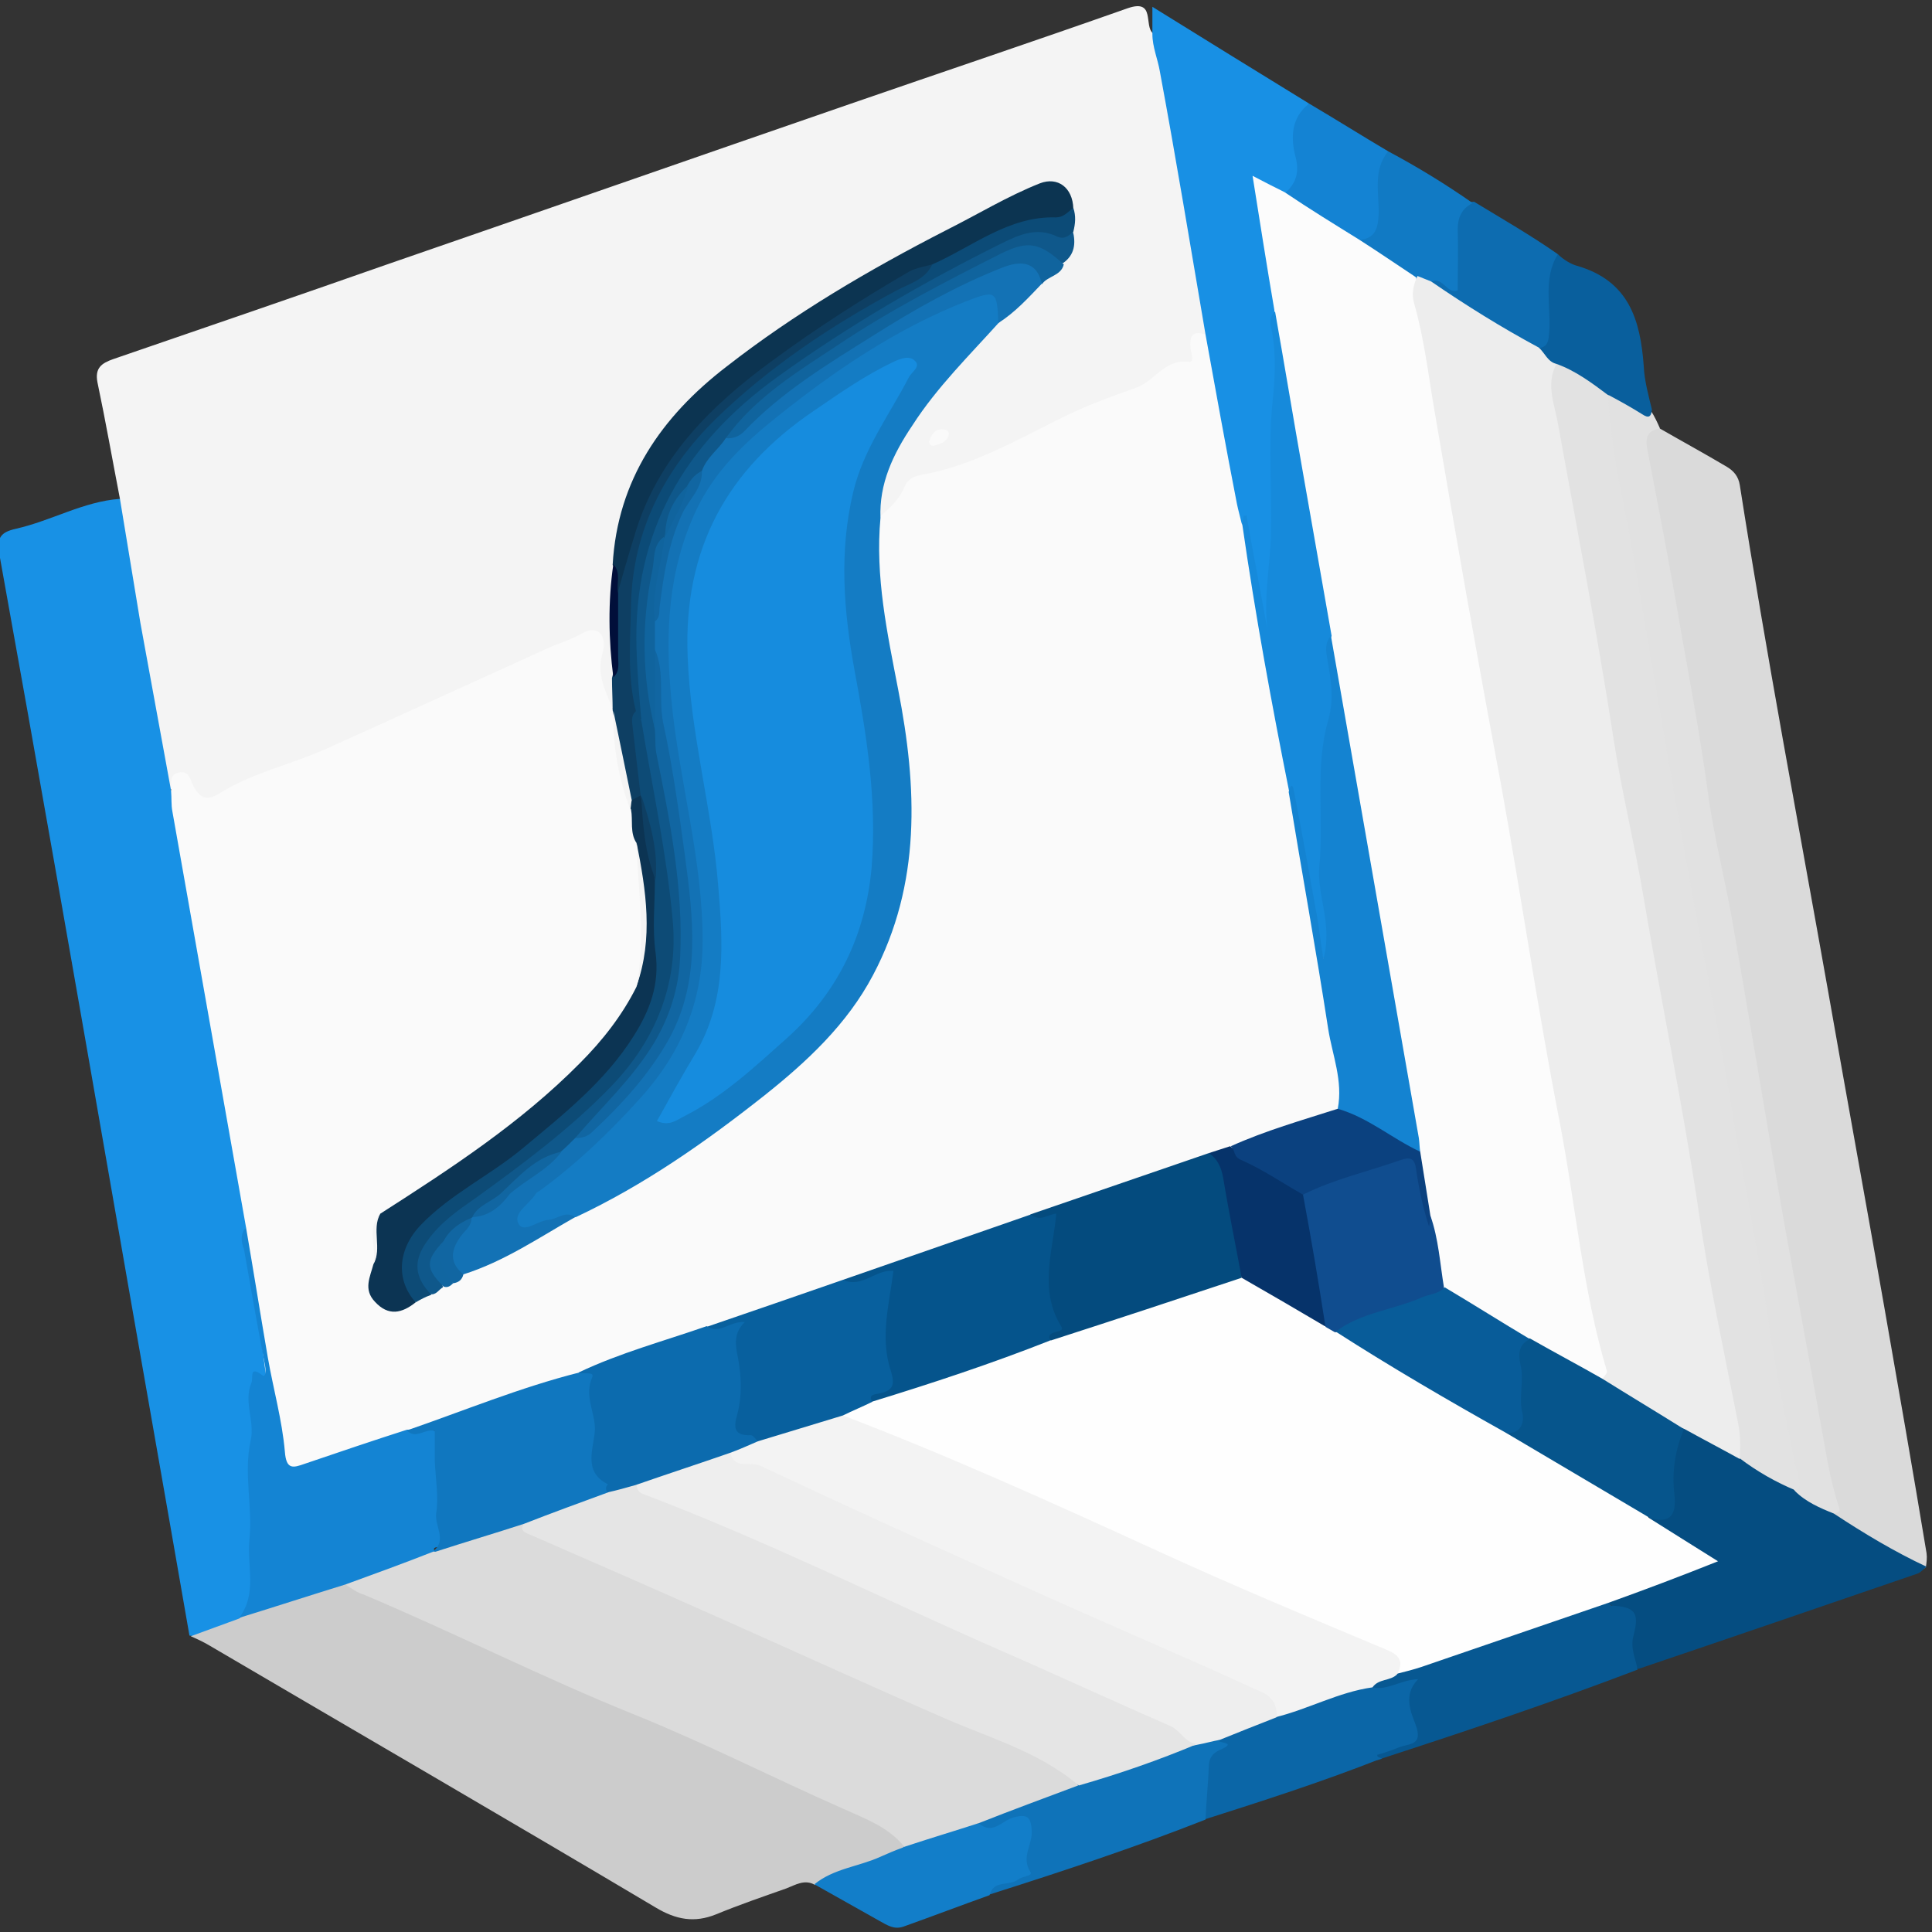 <?xml version="1.0" encoding="utf-8"?>
<!-- Generator: Adobe Illustrator 24.1.0, SVG Export Plug-In . SVG Version: 6.00 Build 0)  -->
<svg version="1.1" id="Layer_1" xmlns="http://www.w3.org/2000/svg" xmlns:xlink="http://www.w3.org/1999/xlink" x="0px" y="0px"
	 viewBox="0 0 283.5 283.5" style="enable-background:new 0 0 283.5 283.5;" xml:space="preserve">
<rect x="0" y="0" width="283.5" height="283.5" fill="#333333" stroke="none"/>
<style type="text/css">
	.st0{fill:#F4F4F4;}
	.st1{fill:#1891E5;}
	.st2{fill:#DADADA;}
	.st3{fill:#CCCCCC;}
	.st4{fill:#1890E4;}
	.st5{fill:#E1E1E1;}
	.st6{fill:#054D81;}
	.st7{fill:#075892;}
	.st8{fill:#0B66A7;}
	.st9{fill:#0F73B9;}
	.st10{fill:#127EC9;}
	.st11{fill:#095F9D;}
	.st12{fill:#0D6CB0;}
	.st13{fill:#1483D3;}
	.st14{fill:#117AC4;}
	.st15{fill:#FAFAFA;}
	.st16{fill:#147CC4;}
	.st17{fill:#1372B5;}
	.st18{fill:#0C3451;}
	.st19{fill:#0F588B;}
	.st20{fill:#0C4B77;}
	.st21{fill:#0E3F63;}
	.st22{fill:#10649E;}
	.st23{fill:#010F3A;}
	.st24{fill:#1484D3;}
	.st25{fill:#DBDBDB;}
	.st26{fill:#FCFCFC;}
	.st27{fill:#168ADB;}
	.st28{fill:#E2E2E2;}
	.st29{fill:#FEFEFE;}
	.st30{fill:#EDEDED;}
	.st31{fill:#06558C;}
	.st32{fill:#F3F3F3;}
	.st33{fill:#EEEEEE;}
	.st34{fill:#E5E5E5;}
	.st35{fill:#1483D1;}
	.st36{fill:#044B7E;}
	.st37{fill:#05548C;}
	.st38{fill:#1077BF;}
	.st39{fill:#08609E;}
	.st40{fill:#0C6BAE;}
	.st41{fill:#0C3453;}
	.st42{fill:#06336A;}
	.st43{fill:#0B417F;}
	.st44{fill:#0D4B76;}
	.st45{fill:#1166A2;}
	.st46{fill:#1166A1;}
	.st47{fill:#168CDE;}
	.st48{fill:#104D8F;}
	.st49{fill:#085C99;}
</style>
<g>
	<path class="st0" d="M17.6,73.2c-1.1-5.7-2.1-11.4-3.3-17.1c-0.4-2.1,0.6-2.8,2.3-3.4c13.4-4.6,26.8-9.2,40.2-13.9
		c22.6-7.8,45.2-15.7,67.8-23.5c13.6-4.7,27.3-9.3,40.9-14.1c4.1-1.4,2.3,2.6,3.7,3.7c1.6,2,2,4.6,2.5,7c2.1,10.9,3.8,21.8,5.8,32.7
		c0.2,1.2,0.4,2.5,0,3.7c-1.9,7.3-8.5,8.7-14.1,11c-7.2,3-14,6.8-21.3,9.5c-1.1,0.4-2.1,1-3.2,1.1c-2.8,0.4-5.2,1.5-6.6,4.2
		c-0.6,1-1.6,2-3.1,1.8c-1.2-1.4-0.8-3-0.5-4.6c0.8-3.8,2.4-7.2,4.7-10.2c3.7-5.2,7.8-10.2,12.5-14.5c2.5-1.5,4.2-3.8,6.3-5.7
		c1.2-0.9,2.5-1.7,3.3-3.1c0.9-1.3,1.2-2.8,1-4.4c0-1,0.1-2,0-2.9c-1-3.4-1.9-4.1-4.8-2.6c-17.8,8.8-35.4,17.8-50.2,31.3
		c-7.1,6.4-9.9,14.9-10.6,24.2c-1,5.2-0.8,10.4,0.1,15.6c0.1,1.5,0.2,3.1-0.6,4.5c-0.8,1-1.4,0.4-1.8-0.4c-0.9-2-1.7-4-1.4-6.3
		c0.4-3.3-0.1-3.6-3-2.4C73,99.4,62,104.5,50.9,109.5c-6.3,2.9-13,4.7-19,8c-1.4,0.8-2.8,0.5-3.6-0.9c-1.1-1.8-2.3-1.1-3.7-0.6
		c-1.2-0.8-1.2-2.2-1.4-3.4c-2-11.5-4.1-23-6.2-34.5C16.8,76.5,16.2,74.7,17.6,73.2z"/>
	<path class="st1" d="M17.6,73.2c1,6.1,2,12.1,3,18.2c1.5,8.2,3,16.4,4.5,24.6c1.1,0.9,1.3,2.2,1.5,3.4c3.5,19.5,7,39.1,10.3,58.6
		c0.1,0.6,0.1,1.1,0,1.7c-1,4.1,0.7,7.9,1.1,11.8c0.2,2.1,0.6,4.3,1.1,6.4c0.4,2,1.1,4-1.1,5.6c-0.5,0.4-0.6,1.3-0.5,1.9
		c0.6,4-0.2,8,0,12c0.3,5.2,0,10.5,0.2,15.7c0.1,2.1-1.3,3.3-2.6,4.6c-2,2.1-4.5,2.8-7.3,2.3c-3.8-21.9-7.7-43.9-11.5-65.8
		c-5.4-31-10.8-61.9-16.4-92.9c-0.4-2.4,0.2-3.2,2.4-3.7C7.6,76.4,12.2,73.6,17.6,73.2z"/>
	<path class="st2" d="M243.6,62.9c3.3,1.9,6.6,3.7,9.8,5.6c1,0.6,1.7,1.4,1.9,2.7c3.9,24.9,8.6,49.7,13,74.5
		c2.7,15.4,5.5,30.7,8.2,46.1c2.1,12,4.2,24,6.2,36.1c0.1,0.7,0,1.4-0.1,2.1c-0.5,0,0.1,0.2-0.3,0.1c-5.4-1.4-10.1-3.7-13.7-8.2
		c-4.6-21.9-7.9-44-12-66c-5.2-28.4-9.8-56.9-15.4-85.3c-0.3-1.7-0.7-3.4-0.6-5.1C240.9,63.9,241.2,62.1,243.6,62.9z"/>
	<path class="st3" d="M28,240.1c2.4-0.9,4.7-1.7,7.1-2.6c4.5-3.6,10-4.5,15.4-5.5c12.4,5.1,24.4,11.2,36.8,16.4
		c8.2,3.4,16.1,7.3,24.3,10.6c5.8,2.3,11.5,5.2,17.2,7.8c2,0.9,3.4,2.3,4.1,4.4c-0.2,1.2-1.2,1.6-2.1,1.9c-3.7,1.2-7.3,2.8-11.2,3.5
		c-1.5-0.9-2.9,0-4.2,0.5c-3.4,1.2-6.9,2.4-10.3,3.8c-3.2,1.3-5.9,0.8-8.9-1c-21.7-12.9-43.6-25.6-65.4-38.4
		C29.8,240.9,28.9,240.5,28,240.1z"/>
	<path class="st4" d="M176.9,49.1c-2.2-12.9-4.3-25.7-6.7-38.6c-0.3-1.8-1.1-3.6-1.1-5.5c0-1.1,0-2.2,0-4c7.9,4.9,15.5,9.6,23,14.2
		c-0.8,3-1.5,6-0.9,9.2c0.4,1.9-0.5,3.6-2.5,4.4c-3.6-0.4-3.5-0.4-3,3.3c0.6,4.7,2.2,9.2,2,14.1c-0.1,0.7-0.4,1.3-0.3,2
		c1.3,10-0.6,20,0,30.1c0.2,4.1-1,8.2-0.2,12.3c0.2,1-0.1,2.1-1.2,2.7c-1.7-1-1.6-2.9-1.9-4.5c-0.7-3.2-1.3-6.5-1.6-9.8
		c-0.1-0.8,0.2-1.9-1-2.4c-0.9-0.9-1-2-1.2-3.2c-1.3-6.8-2.4-13.6-3.6-20.3C176.4,51.8,176.3,50.4,176.9,49.1z"/>
	<path class="st5" d="M243.6,62.9c-1.8,0.2-2.2,1.3-1.9,2.9c1.4,7.3,2.8,14.5,4.1,21.8c1.6,9.5,3.5,19,4.8,28.6
		c0.9,6.8,2.7,13.4,3.8,20.1c2.4,13.8,4.7,27.6,7.1,41.4c1.9,10.6,3.9,21.3,5.8,31.9c0.7,3.9,1.3,7.9,2.6,11.7
		c0.2,0.6-0.4,0.7-0.8,0.8c-3,0.3-5-1-6.2-3.7c-2-11.3-4.2-22.5-6.1-33.8c-1.5-9.2-3.2-18.3-4.9-27.4c-3.8-20.8-7.5-41.5-11.2-62.3
		c-1.8-10.3-3.3-20.6-5.5-30.8c-0.4-1.8-0.5-3.6,0.1-5.4c0.7-1.5,1.8-1,2.9-0.5c1.3,0.6,2.5,1.6,4,2C242.8,61.1,243.2,62,243.6,62.9
		z"/>
	<path class="st6" d="M263.4,218.8c1.6,1.6,3.7,2.5,5.7,3.3c4.4,2.9,8.9,5.6,13.6,7.8c-0.4,0.3-0.8,0.8-1.3,1
		c-13.7,4.7-27.4,9.4-41,14c-1.3-0.8-1.8-2.3-1.6-3.4c0.7-3-0.2-5-3-6.3c0.5-1.6,2-1.8,3.3-2.2c3.4-1.2,6.9-2.5,10.7-3.9
		c-1.2-1.6-2.9-2.1-4.2-3.1c-1.3-1-3.3-1.3-3.6-3.4c2.7-1,2.9-3.1,2.8-5.6c-0.1-2.7,0.1-5.5,2.1-7.7c3.4,0,5.7,2.6,8.6,3.9
		C258,215.3,261.5,215.9,263.4,218.8z"/>
	<path class="st7" d="M236,235.2c0.2,0.1,0.3,0.4,0.5,0.4c3.4,0.2,4.1,1,3.2,4.4c-0.5,1.9,0.3,3.3,0.6,5c-12.3,4.7-24.8,8.9-37.4,13
		c-0.7,0.4-1.5,0.5-1.3-0.6c0.1-0.8,1.1-1.3,1.8-1.4c3.7-0.4,3.9-2.5,3-5.5c-0.4-1.3-0.5-2.7,0.6-3.7c-1.7,1-3.4,2.3-5.6,0.8
		c0.1-2.2,2.1-2.1,3.4-2.9c8.6-2.8,17.1-5.9,25.6-8.9C232.3,235.3,234,234,236,235.2z"/>
	<path class="st8" d="M201.4,247.6c2.2,0.5,4.1-1.1,6.7-1.2c-2.3,2.3-1,5-0.4,6.6c1.2,3.2-0.9,2.8-2.4,3.4c-1,0.4-2.1,0.8-3.2,1.1
		c0,0,0,0.3,0.1,0.3c0.2,0.1,0.4,0.2,0.6,0.2c-8.6,3.4-17.3,6.2-26.1,9c-0.3,0.2-0.9,0.1-0.8-0.2c0.7-3.7-1.1-8,2.6-10.9
		c0.1-0.1-0.1-0.6,0-1c2.2-2.4,5.7-2.3,8.3-4c3.3-1.4,6.8-2.5,10.2-3.5C198.6,247.1,200.1,246.5,201.4,247.6z"/>
	<path class="st9" d="M178.8,255.2c-0.6,0.7,3,0.3,0.4,1.5c-1,0.4-1.7,1-1.8,2.2c-0.1,2.7-0.4,5.4-0.5,8.1c-10.4,4.1-21,7.6-31.7,11
		c-0.5,0.3-1,0-0.9-0.5c0.2-1,1.1-1.6,1.9-1.7c3.5-0.3,3.6-2.7,3.8-5.4c0.2-2.2-0.3-3-2.6-2.2c-1.3,0.4-3,1.8-3.9-0.7
		c1-1.8,2.9-2.1,4.5-2.7c3.3-1.3,6.7-2.2,9.9-3.5c5.7-2.2,11.6-3.8,17.3-6.1C176.4,254.9,177.6,254.2,178.8,255.2z"/>
	<path class="st10" d="M143.7,267.6c2,1.7,3.4-0.5,5-0.9c2.1-0.6,2.6,0,2.7,2c0.1,2-1.6,3.8-0.2,6c0.4,0.6-1.2,0.6-1.8,1.1
		c-1.3,1-3.6,0-4.2,2.3c-4.2,1.5-8.4,3.1-12.6,4.6c-1.4,0.5-2.4-0.2-3.5-0.8c-3.2-1.8-6.4-3.6-9.6-5.4c2.8-2.3,6.5-2.6,9.6-4
		c1.1-0.5,2.3-1,3.4-1.4C135.9,268.6,139.5,267.1,143.7,267.6z"/>
	<path class="st11" d="M242.4,60.1c-0.1,1.1-0.5,1.3-1.4,0.7c-1.6-1-3.2-1.9-4.9-2.8c-3.3-0.2-5.2-3.1-8.2-3.9
		c-1.2-0.6-2.3-1.4-2.5-2.9c1.2-2.9,0.9-6,1-9c0-1.9-0.3-4.1,2.2-4.9c0.8,0.8,2,1.5,2.8,1.7c7.6,2.2,9.3,7.9,9.8,14.7
		C241.3,55.9,241.9,58,242.4,60.1z"/>
	<path class="st12" d="M228.6,37.3c-2.3,3.7-0.9,7.9-1.3,11.8c-0.1,1.3-0.4,1.8-1.5,2c-0.1,0-0.2,0.2-0.3,0.1
		c-5.9-2.3-11.5-5-15.7-10c3.2-1.5,3.2-1.5,3.4-6.3c0.1-2.2-0.5-5,3.1-5.3C220.4,32.1,224.6,34.5,228.6,37.3z"/>
	<path class="st13" d="M188.5,28.4c1.7-1.5,2.2-3.1,1.6-5.4c-0.7-2.7-0.7-5.7,2-7.8c3.9,2.3,7.7,4.7,11.6,7c0,3.3-0.4,6.5-0.5,9.8
		c-0.1,2.1-0.8,3.8-3.4,3.8C195.6,34.1,191.2,32.5,188.5,28.4z"/>
	<path class="st14" d="M199.5,35.2c2.3-0.2,2.7-1.7,2.8-3.7c0.1-3.1-0.9-6.5,1.4-9.3c4.3,2.3,8.4,4.8,12.4,7.6
		c-1.6,0.8-2.2,2.1-2.2,3.9c0.1,2.9,0,5.9,0,8.9c-1.6,0.7-2.3-2.4-4.1-1.1c-0.8,0.6-1.6,0.1-2.4-0.2c-1.9-1.1-3.7-2.3-5.6-3.4
		C200.9,37.2,199.6,36.7,199.5,35.2z"/>
	<path class="st15" d="M176.9,49.1c1.5,8.3,3,16.6,4.6,24.8c0.2,1,0.5,2,0.7,2.9c1,1.6,0.9,3.5,1.2,5.3c2.1,11.3,5,22.5,6.5,33.9
		c2,13.7,5,27.2,7.2,40.9c0.3,2,1,4.1-0.5,6c-2.8,2.2-6.3,2.6-9.4,3.8c-2,0.8-4.1,1.4-6.1,2.2c-1.2,0.4-2.3,0.8-3.5,1.2
		c-8.7,2.9-17.3,6.1-26,8.9c-9.2,3.2-18.4,6.4-27.6,9.5c-6.5,2.6-13.4,4.4-19.9,6.9c-6.2,2.5-12.8,4-18.9,6.7
		c-8.5,2.9-17.1,5.6-25.5,8.8c-4.3,1.5-8.7,3-13,4.4c-4.6,1.5-5.6,0.9-6.3-3.7c-1.4-8.6-2.1-17.3-3.8-25.8c-0.3-1.8-1.3-3.7-0.5-5.7
		c-3.6-20.3-7.2-40.7-10.8-61c-0.2-1-0.1-2-0.2-3.1c0.2-0.9-0.4-2.2,1-2.6c1.7-0.5,1.8,1.1,2.3,2c1,1.8,2,2.2,4,0.9
		c4.7-2.9,10.2-4.1,15.2-6.3c10.9-4.9,21.8-9.9,32.6-14.8c1.7-0.8,3.6-1.3,5.3-2.3c2.1-1.2,3.7,0.2,2.9,3c-0.9,3.2,0.5,5.6,1.6,8.3
		c0.1,0.1,0.3,0.3,0.4,0.4c1.2,4.7,1.3,9.6,3,14.2c0.4,1.7,0.1,3.5,0.8,5.1c0.1,4.3,1.1,8.6,0.9,13c-0.1,2.4-0.4,4.8-0.8,7.1
		c-3.1,8-9.3,13.4-15.5,18.8c-5.9,5.2-12.5,9.5-19.2,13.8c-1.1,0.7-2.4,1.4-3.3,2.5c-1.3,1.9-0.2,4.1-0.8,6.1
		c-0.1,0.6-0.3,1.1-0.4,1.6c-0.3,1.6-0.1,3.1,1.4,4.2c1.6,1.1,2.5-0.4,3.7-0.7c0.8-0.3,1.7-0.7,2.5-1.1c0.7-0.3,1.3-0.6,2-0.8
		c0.5-0.2,1-0.4,1.5-0.8c0.6-0.5,1.2-1,1.8-1.4c5.6-2.5,10.8-5.8,16.3-8.6c12.6-6.8,24.5-14.5,34.7-24.6
		c8.8-8.7,12.8-19.4,13.3-31.9c0.4-11.2-2.7-21.8-3.9-32.7c-0.4-4.2-1.3-8.4,0.6-12.5c1.5-1.3,2.9-2.5,3.7-4.4
		c0.4-1,1.2-1.6,2.4-1.8c7.4-1.3,13.9-5,20.5-8.3c3.6-1.8,7.4-3.2,11.1-4.5c2.8-1,4.2-4.3,7.8-3.8c0.8,0.1,0.3-1.3,0.2-2
		C174.6,49.8,174.6,48.3,176.9,49.1z"/>
	<path class="st16" d="M129.2,76c-0.8,8.6,1,16.9,2.6,25.2c2.8,14.3,3.4,28.5-3.7,41.9c-3.8,7.2-9.7,12.7-16,17.7
		c-8.6,6.8-17.6,13.1-27.6,17.8c-1.8,0.1-3.2,1-4.8,1.6c-1.4,0.5-3,1.2-4.1-0.3c-1.1-1.4,0.2-2.6,1-3.6c2.2-2.8,5.2-4.8,7.8-7.2
		c5.6-5,11-10.1,14.6-16.8c4-7.4,3.4-15.3,2.7-23.2c-1.1-11.8-4.7-23.3-4.5-35.4c0.2-13.1,4.4-24,15.1-32.4
		c8.2-6.5,16.8-12.3,26.2-16.9c1.3-0.7,2.7-1.2,4.2-1.7c1.3-0.4,2.7-0.8,3.9,0.4c1.2,1.3,0.9,2.7,0.1,4.1
		c-4.4,4.9-9.2,9.6-12.8,15.2C131,66.7,129,71,129.2,76z"/>
	<path class="st17" d="M146.5,47.4c-0.2-4.7-0.3-4.9-4.7-3.2c-10.2,4-19.2,10.1-27.7,16.9c-4.9,3.9-9.3,8.1-12,13.9
		c-4.1,8.8-4.5,18-3.6,27.5c1.1,12,4.7,23.7,4.6,36c-0.1,8.9-3.4,16.3-9.1,22.6c-4.5,5-9.4,9.7-14.9,13.7c-0.2,0.1-0.4,0.2-0.5,0.4
		c-0.9,1.5-3.4,2.8-2.5,4.4c0.8,1.4,2.8-0.5,4.4-0.6c1.3-0.1,2.5-1.4,3.9-0.4c-5.3,3-10.4,6.5-16.4,8.4c-2.9-0.4-2.3-2.5-2-4.3
		c0.3-1.5,1.5-2.5,2.3-3.7c0.2-0.3,0.4-0.5,0.7-0.7c1.9-1,3.8-2,5.3-3.7c2.3-2.4,5.4-3.7,7.5-6.3c0.8-0.9,1.8-1.6,2.9-2.2
		c9.8-7.3,16.3-16.4,15.9-29.2c-0.3-9.4-2.1-18.6-3.8-27.8c-0.9-4.6-0.7-9.3-1.4-14c-0.2-1.3-0.2-2.6,0-3.9c1.3-5,1.2-10.2,3.4-15
		c1.1-2.4,2.6-4.6,3.4-7.1c0.7-2.3,2.2-4.1,4.2-5.4c4.3-2.3,7.3-6.2,11.3-8.9c8.7-5.9,17.8-11.3,27.2-16c1.4-0.7,3-1.1,4.7-1.1
		c2.5,0,4,1,3.4,3.8C150.9,43.7,149,45.8,146.5,47.4z"/>
	<path class="st18" d="M89.9,82.9c0.7-12.5,7.2-21.8,16.7-29.1c10-7.8,20.9-14.2,32.2-20c4.6-2.3,9-5,13.8-6.9
		c2.6-1,4.8,0.6,4.9,3.7c-0.6,0.9-0.8,2.2-2.3,2.2c-6.8,0-12,4.3-18,6.7c-8.8,3.6-16.4,9.3-24.1,14.9c-5.4,3.9-10.2,8.3-14.1,13.9
		c-3.4,5-5.2,10.6-6.8,16.3c-0.3,1,0,2.7-2,2.4C89.7,85.6,90.9,84.1,89.9,82.9z"/>
	<path class="st19" d="M84.4,167c-0.7,0.7-1.4,1.4-2.1,2c-3.1,1.8-5.9,4-8.5,6.5c-1.3,1.3-3,2.2-4.6,3.2l0,0c-1.1,1.5-2.7,2.5-3.7,4
		c-2.4,1.9-0.9,4.1-0.5,6.2c-0.6,0.3-1,1.2-1.9,1c-3-1.6-3.7-3.9-2.2-7.1c1.8-3.5,4.9-5.7,8-7.9c6-4.2,11.8-8.7,17.3-13.6
		c10-9,12.9-20,10.6-33c-1.3-7.5-2.5-15.1-3.8-22.6c-0.1-3-0.4-5.9-0.5-8.9c-0.9-15.6,4.3-28.7,16.5-38.8
		c11.1-9.2,23.6-16.1,36.3-22.7c4-2.1,7.9-2.9,12.1-1.5c0.5,1.9,0.3,3.6-1.4,4.8c-0.6,0.2-1.1,0-1.6-0.3c-2.4-1.9-4.8-1.6-7.4-0.4
		C136.8,43,127,48.7,117.6,55.2c-4,2.7-7.2,6.3-11.1,9.1c-1.1,1.7-2.8,2.8-3.5,4.8c-0.6,0.9-1,1.9-1.8,2.6c-1.6,2.2-2.6,4.6-3.2,7.2
		c-0.2,0.3-0.3,0.6-0.5,0.9c-2.6,8.9-2.5,17.9-0.8,27c0.9,6.5,2.4,13,3.2,19.6c0.9,7.6,2,15.2-1.1,22.6
		C95.8,156.4,90.7,162.2,84.4,167z"/>
	<path class="st20" d="M157.5,34c-0.7,0.6-1.3,1.2-2.4,0.7c-2.9-1.4-5.5-0.3-8.1,1c-11.5,5.7-22.5,12.1-32.9,19.6
		C100.5,65.1,92.9,78,93.4,95.1c0.1,3.5,0.4,7,0.7,10.5c-0.9,0.2-1.3-0.5-1.6-1.1c-1.9-8.9-1.4-17.7,1.4-26.3
		c3.3-10.2,10.3-17.6,18.7-23.9c7.7-5.8,15.9-10.7,24.2-15.5c5.9-2.6,11.2-7.1,18.1-6.9c1.2,0,1.8-0.8,2.6-1.4
		C157.9,31.7,157.8,32.8,157.5,34z"/>
	<path class="st21" d="M136.8,38.8c-1,2.2-3.3,2.8-5.2,3.8c-9.7,5.2-18.8,11.3-26.6,18.9c-7.4,7.3-12.1,16.2-12.4,27
		c-0.1,5.3-0.6,10.6,0.7,15.8c-0.1,3,0.8,6,1.1,8.9c0.1,1.1,0.5,2.2,0,3.3c-0.5,0.7-1,1.2-1.9,0.9c-1.7-4.2-1.8-8.8-2.6-13.2
		c0,0,0,0,0,0c0-1.6-0.1-3.1-0.1-4.7c0.9-2.9-0.4-5.7,0.1-8.6c0.2-1.3-0.4-2.7,0.7-3.8c0.8-2.8,1.6-5.6,2.5-8.5
		c3.3-11.3,11.2-19.1,20.4-25.8c6.4-4.7,13.1-9,20-13C134.5,39.3,135.7,39.1,136.8,38.8z"/>
	<path class="st22" d="M106.5,64.3c4.3-6,10.6-9.8,16.5-13.7c7.6-5.1,15.8-9.3,23.9-13.4c3.9-1.9,5.6-1.7,9.2,1.6
		c-0.4,1.7-2.4,1.7-3.2,2.9c-0.8-3.6-3.4-3.4-5.9-2.4c-6.6,2.6-12.8,6.1-18.8,9.9c-6.7,4.2-13.5,8.3-19,14.1
		C108.5,64,107.6,64.4,106.5,64.3z"/>
	<path class="st23" d="M90.7,87c0,3.1,0,6.2,0,9.2c0,1.1,0.3,2.3-0.7,3.2c-0.7-5.5-0.8-11.1,0-16.6C91.2,84.1,90.4,85.7,90.7,87z"/>
	<path class="st15" d="M138.2,63c0.6,0,1.2,0.2,1,0.9c-0.3,1-1.2,1.2-2.1,1.5c-0.5,0.1-0.9-0.3-0.7-0.8
		C136.7,63.8,137.1,63,138.2,63z"/>
	<path class="st24" d="M36.1,180.1c1.1,6.4,2.1,12.7,3.2,19.1c0.8,4.6,2.1,9.2,2.5,13.8c0.2,2.7,1.2,2.4,2.9,1.8c5-1.7,10-3.4,15-5
		c5.1-0.3,5.1-0.3,5.1,5.3c0,3.3-0.2,6.6,0.8,9.8c0.5,1.4-0.1,2-1.3,2.1c-1.1,0.1-0.4,0.6-0.4,1c-4,2.8-8.2,4.7-13.2,4.5
		c-5.2,1.6-10.4,3.3-15.6,4.9c2.7-3.6,1.1-7.6,1.5-11.5c0.5-4.9-0.9-9.7,0.2-14.6c0.6-2.8-1.1-5.6,0.1-8.4c0.3-0.7-0.4-2.6,1.6-1.1
		c0.3,0.3,0.6-0.1,0.4-1.4c-1.1-5.7-2.1-11.4-3.1-17.1C35.4,182.3,35.2,181.1,36.1,180.1z"/>
	<path class="st25" d="M50.7,232.5c4.4-1.6,8.8-3.2,13.1-4.9c3.9-2.5,8.1-4.3,12.8-4.5c3.8,2.4,8,4,12,5.7
		c20.8,9,41.3,18.6,62.2,27.5c2.9,1.2,6.1,2.3,7.4,5.7c-4.8,1.8-9.7,3.6-14.5,5.5c-3.7,1.2-7.4,2.3-11,3.5c-2.3-2.9-5.7-4.1-9-5.6
		c-10.2-4.5-20.2-9.6-30.6-13.8c-13.4-5.4-26.4-12-39.7-17.6C52.4,233.7,51.6,233.1,50.7,232.5z"/>
	<path class="st26" d="M199.5,35.2c2.8,1.8,5.6,3.7,8.3,5.5c2.1,12.3,4.4,24.6,6.5,36.9c3.7,20.7,7.5,41.3,11.2,62
		c2.8,15.8,5.8,31.6,8.2,47.5c0.6,3.9,1.4,7.7,2.3,11.5c0.3,1.2,0.9,2.4,0.1,3.6c-1.7,1.2-3.1,0.2-4.5-0.6c-2.5-1.4-5-2.8-7.5-4.3
		c-3.2-2.1-6.5-4-9.9-5.9c-1.2-0.7-2.3-1.4-3-2.7c-1.3-3.3-1.1-6.9-2.3-10.2c-0.8-3.2-1.4-6.4-1.6-9.7c-3.8-20.2-6.7-40.5-10.9-60.7
		c-1-4.9-1.7-9.9-2.3-14.9c-1.5-10.3-4.1-20.5-5.5-30.8c-0.8-5.6-1.8-11.2-1.6-16.9c-1.1-6.4-2.1-12.8-3.2-19.7
		c1.9,1,3.3,1.7,4.7,2.4C192.2,30.7,195.8,32.9,199.5,35.2z"/>
	<path class="st27" d="M187.1,45.7c1.4,7.9,2.7,15.8,4.1,23.7c1.4,8,2.8,15.9,4.2,23.9c-1.1,2.4,0.3,4.7,0.6,7
		c0.3,2,0.3,3.8,0.1,5.7c-1.1,9.4-1.7,18.9-0.4,28.4c0.3,2.2,0.6,4.5-1.2,7c-1.7-3.9-1.6-7.7-2.4-11.2c-1-4.6-1.3-9.4-2.9-13.9
		c-2.6-13-5-26.1-6.9-39.3c0.1-0.4,0.1-0.9,0.2-1.3c0.1,0,0.3,0,0.4-0.1c1,5.6,2.1,11.3,3.1,16.9c-0.6-4.6,0.3-9.1,0.5-13.6
		c0.2-6.5-0.4-13.1,0.2-19.6c0.4-3.7,0.6-7.3-0.1-10.9C186.3,47.4,186.3,46.4,187.1,45.7z"/>
	<path class="st28" d="M228.4,53.4c2.8,1,5.2,2.8,7.6,4.6c0.3,8.2,2.4,16.1,3.8,24.2c2.6,15.4,5.2,30.7,8,46.1
		c1.8,10.3,4,20.6,5.7,30.9c1.9,11.8,4.4,23.5,6.1,35.3c1,7.4,2.7,14.8,4.2,22.1c0.2,0.8,0.7,1.5-0.3,2.1c-2.9-1.2-5.7-2.8-8.2-4.7
		c-0.7-1.1-1-2.3-1.2-3.6c-6.2-33.7-11.9-67.4-18.1-101.1c-3-16.5-5.9-33-8.8-49.5C226.7,57.7,225.7,55.1,228.4,53.4z"/>
	<path class="st29" d="M236,235.2c-9.1,3.1-18.3,6.3-27.4,9.4c-1.2,0.4-2.4,0.7-3.6,1c-0.8-1.8-2.2-2.8-4-3.5
		c-18-7.1-35.2-15.9-53.1-23.3c-7.6-3.1-15-6.8-22.8-9.6c-0.8-0.3-1.5-0.6-1.7-1.5c0.7-2,2.7-2.1,4.2-3c8.8-2.7,17.4-5.9,26.1-9
		c8.3-2.6,16.5-5.5,24.7-8.3c1.1-0.4,2.2-0.7,3.3-0.6c4.8,1.3,8.5,4.7,12.8,6.9c0.6,0.3,1.2,0.6,1.7,0.9c8.3,5,16.6,10,24.9,14.8
		c6.1,3.5,12,7.5,18.3,10.6c1.2,0.6,2.1,1.3,2.5,2.7c3.2,2,6.5,4.1,10.2,6.4C246.6,231.3,241.3,233.3,236,235.2z"/>
	<path class="st30" d="M228.4,53.4c-1.6,2.9-0.3,5.9,0.2,8.7c2.8,15.5,5.8,30.9,8.2,46.5c1.2,7.8,3.1,15.4,4.4,23.2
		c2.6,15.4,5.8,30.7,8.1,46.2c1.5,10.3,3.7,20.4,5.7,30.6c0.4,1.8,0.4,3.6,0.3,5.5c-2.7-1.5-5.4-2.9-8.1-4.4
		c-4.6-1.6-9.1-3.2-12-7.4c0.2-0.4,0.7-0.8,0.6-1.1c-3.6-12-4.6-24.6-7-36.9c-3.2-16.4-5.6-33-8.6-49.5c-3.4-18.1-6.6-36.3-9.7-54.5
		c-0.9-5.2-1.5-10.6-3-15.8c-0.4-1.4-0.1-2.7,0.5-4c0.7,0.3,1.3,0.5,2,0.8c5.1,3.5,10.4,6.8,15.8,9.7
		C226.7,51.8,227.1,53.1,228.4,53.4z"/>
	<path class="st31" d="M235.1,202.3c4,2.5,8,4.9,12,7.4c-1.3,3.1-1.8,6.3-1.4,9.6c0.3,2.8-0.4,4.3-3.5,3.5
		c-7.1-4.2-14.2-8.4-21.3-12.6c2.7-3,0.8-6.6,1.3-9.9c0.2-1.7-0.5-3.8,2.3-3.9C228,198.4,231.6,200.3,235.1,202.3z"/>
	<path class="st32" d="M123.7,207.7c15.7,6,30.9,12.9,46.2,19.9c11.1,5.1,22.4,9.8,33.6,14.5c1.9,0.8,2.5,1.7,1.5,3.6
		c-1,1-2.7,0.6-3.6,1.9c-5,0.7-9.4,3.2-14.3,4.4c-2.8-4.1-7.6-5-11.7-6.9c-21-9.7-42.4-18.7-63.4-28.5c-1-0.5-2.1-0.9-3.2-1.2
		c-1.1-0.3-2.3-0.7-2-2.3c0.9-1.7,2.6-1.8,4.1-2.4c2.9-1.3,6-2.1,9-3.2C121.1,207.1,122.5,206.5,123.7,207.7z"/>
	<path class="st33" d="M107.2,213.3c0.7,2.4,2.9,1.1,4.4,1.8c11.9,5.6,23.8,11,35.8,16.4c9.9,4.5,19.8,8.8,29.8,13.2
		c2.5,1.1,5,2.3,7.5,3.4c1.8,0.7,2.8,1.9,2.6,3.9c-2.8,1.1-5.6,2.2-8.3,3.3c-1.1,0.2-2.1,0.5-3.2,0.7c-2.5,0.7-4-1.5-5.8-2.3
		c-13.1-6.2-26.3-11.8-39.5-17.7c-10.5-4.7-20.9-9.4-31.3-14.1c-1.3-0.6-2.6-0.9-3.9-1.4c-1.2-0.4-2.4-1-2.1-2.6
		C97.3,215,101.8,212.7,107.2,213.3z"/>
	<path class="st34" d="M93.4,217.9c0.1,0.6,0.3,1.1,0.9,1.3c17.7,6.7,34.8,15.2,52.1,22.8c8.5,3.7,16.9,7.6,25.4,11.3
		c1.5,0.7,2.1,2.5,3.9,2.6c-5.7,2.4-11.5,4.4-17.4,6.1c-5.9-5-13.2-7-20-10c-10.8-4.7-21.5-9.6-32.3-14.4
		c-9.4-4.2-18.8-8.3-28.2-12.4c-0.8-0.3-1.6-0.6-0.9-1.7c1.8-2.4,4.7-2.6,7.1-3.6c1.6-0.7,3.2-1.2,4.8-1.7
		C90.3,217.7,91.7,216.5,93.4,217.9z"/>
	<path class="st35" d="M189.1,116.2c0.2-0.7,0.5-1.6,0.8,0c1.2,6.2,2.3,12.3,3.4,18.5c0.3,1.8,0.5,3.6,0.9,6c1.4-5.1-1-9.3-0.6-13.6
		c0.7-7.1-0.7-14.5,1.3-21.4c0.9-3.2,0.4-5.9-0.1-8.8c-0.2-1.2-0.5-2.5,0.5-3.6c4.3,24.6,8.6,49.1,12.9,73.7c0.1,0.7,0.1,1.4,0.2,2
		c-0.8,0.5-1.5,0.3-2.2-0.1c-3.3-2-7-3.4-9.9-6.2c0.8-4.1-0.8-7.9-1.4-11.7C193.1,139.3,191,127.8,189.1,116.2z"/>
	<path class="st36" d="M182.2,187.5c-9.3,3.1-18.7,6.2-28,9.2c-2.1-0.8-0.1-1.1,0.1-1.7c0.1-0.3,1.6,0.6,0.4-0.4
		c-0.8-0.6-1.1-1.5-1.3-2.4c-0.7-4.8-1-9.7,0.9-13.6c-0.7,0.7-1.8,1.7-3.1-0.4c8.7-3,17.5-6,26.2-9c1,0.2,2.1,0.5,2.4,1.6
		C181.3,176.3,183,181.7,182.2,187.5z"/>
	<path class="st37" d="M151.3,178.2c1.3,1.2,2.6-0.1,3.7-0.1c-0.5,5.5-2.6,11.1,0.7,16.5c0.8,1.2-2.4,0.4-1.6,2.1
		c-8.6,3.4-17.4,6.3-26.2,9c-0.8-1.2-0.9-1.6,0.5-1.9c2-0.5,1.5-1.4,1.2-2.8c-1.3-4.6-0.4-9,0.4-13.7c-1,0.7-2.3,1.2-3.6,1.5
		c-1,0.2-2.4,0.8-2.7-1C132.9,184.6,142.1,181.4,151.3,178.2z"/>
	<path class="st38" d="M89.2,219c-4.1,1.5-8.2,3-12.3,4.6c-4.3,1.4-8.7,2.7-13,4.1c-0.1,0-0.2,0-0.3-0.1c2-1.6,0.2-3.6,0.4-5.5
		c0.4-2.5-0.1-5.1-0.2-7.7c0-1.5,0-2.9,0-4.4c-1.3-0.5-2.8,1.3-4.1-0.1c8.4-2.9,16.6-6.3,25.3-8.5c2-0.7,3.1-0.8,3,2.1
		c-0.2,3.4,0.4,6.8,0.3,10.2c0,1.1,0.3,2,1.1,2.8C90.3,217.4,90,218.2,89.2,219z"/>
	<path class="st39" d="M123.7,187.8c2.8,1.3,4.8-1.6,7.4-1.3c-0.6,4.8-2,9.7-0.4,14.6c0.7,2.2,0.3,3-1.8,3.4
		c-0.4,0.1-1.6,0.1-0.9,1.2c-1.4,0.7-2.9,1.3-4.3,2c-4.2,1.3-8.3,2.5-12.5,3.8c-4.4-0.3-4.4-0.3-3.9-5c0.3-2.5,0.3-5-0.1-7.5
		c-0.2-1.3-0.3-2.5,0.3-3.7c-1.3,0.1-2.9,1.7-3.8-0.6C110.4,192.4,117.1,190.1,123.7,187.8z"/>
	<path class="st40" d="M103.7,194.6c1.9,1.3,3.4-0.8,5.6-0.6c-1.7,1.6-1.4,3.4-1,5.3c0.5,2.7,0.6,5.5-0.1,8.2c-0.6,2-0.5,3.2,2,3.1
		c0.3,0,0.7,0.6,1,0.9c-1.4,0.6-2.7,1.2-4.1,1.7c-4.6,1.6-9.2,3.1-13.8,4.7c-1.4,0.4-2.8,0.8-4.2,1.1c-0.2-0.4-0.3-0.8,0.1-1.2
		c-3.8-1.9-2-5.4-1.9-8.1c0-2.5-1.6-4.9-0.4-7.6c0.4-0.9-1.3-0.4-2-0.7C91,198.5,97.4,196.8,103.7,194.6z"/>
	<path class="st41" d="M92.7,117.4c0.5-0.2,0.9-0.5,1.4-0.7c0.1,0.1,0.3,0.2,0.4,0.4c1.3,3.8,1.2,7.9,2.3,11.8c0.6,5,0.8,10,0.3,15
		c-0.8,7.6-6,12.9-11.2,17.9c-5.8,5.7-12.5,10.3-19.2,14.9c-5.2,3.5-8.2,7.8-5.7,14.4c-2,1.6-4,2.1-6-0.1c-1.7-1.8-0.7-3.6-0.2-5.5
		c1.2-2.4-0.6-5.1,1-7.4c10.3-6.6,20.6-13.3,29.3-22.1c3.3-3.3,6.2-7,8.3-11.2c2.1-7,0.9-14.1,0-21.1c-1-1.5-0.5-3.3-0.8-4.9
		C92.3,118.2,92.3,117.8,92.7,117.4z"/>
	<path class="st42" d="M182.2,187.5c-0.9-4.9-1.9-9.7-2.7-14.6c-0.3-1.6-0.8-2.8-2.1-3.7c1-0.3,2.1-0.7,3.1-1
		c2.4,1.7,5.4,2.4,7.8,4.2c1.3,0.9,2.8,1.6,3.4,3.2c1.6,5.6,2.4,11.4,3.5,17.1c0.1,0.7,0.8,1.9-0.8,1.9
		C190.5,192.3,186.4,189.9,182.2,187.5z"/>
	<path class="st43" d="M191.2,175.3c-3-1.7-5.9-3.7-9.1-5.1c-1.2-0.5-0.8-1.5-1.5-2c5.1-2.3,10.4-3.8,15.7-5.5
		c4.5,1.3,8,4.4,12.1,6.3c0.5,3.1,1,6.3,1.5,9.4c0,0.8,0.8,2-0.4,2.3c-0.9,0.2-1.1-0.9-1.4-1.7c-0.5-1.6-0.7-3.3-1-5
		c-0.3-2.2-1.4-2.9-3.5-2.1c-2.8,1-5.6,1.9-8.4,2.8C193.9,175.1,192.7,175.6,191.2,175.3z"/>
	<path class="st44" d="M61,191.1c-2.9-3.2-2.7-7.7,0.7-11.3c4.4-4.6,10.2-7.3,15-11.3c6-5,12.1-9.8,16.3-16.5
		c2.4-3.8,3.8-7.6,3.2-12.2c-0.5-3.5-0.1-7.1-0.1-10.7c-0.5-4.2-1.3-8.3-2.1-12.4c0,0,0,0,0,0c-0.4-3.4-0.8-6.9-1.2-10.3
		c-0.1-0.8-0.1-1.6,0.6-2.1c0,0.6,0.2,1.1,0.7,1.4c1.6,9.7,3.7,19.4,4.6,29.2c0.9,9.3-2.4,17.7-9.1,24.6c-6,6.2-12.9,11.3-19.8,16.3
		c-2.6,1.8-5.2,3.6-7.1,6.3c-2.2,3-1.8,5.4,0.6,7.9C62.4,190.3,61.7,190.7,61,191.1z"/>
	<path class="st45" d="M65.1,182.1c0.9-1.7,2.4-2.7,4.1-3.4c0,1.2-0.9,1.8-1.5,2.6c-1.5,2-1.9,3.9,0.3,5.7c-0.2,0.8-0.7,1.2-1.5,1.3
		C63.4,186.3,63.2,185.6,65.1,182.1z"/>
	<path class="st0" d="M93.4,123.6c1.4,7,2.5,14.1,0,21.1C94.8,137.7,93.6,130.7,93.4,123.6z"/>
	<path class="st0" d="M92.7,117.4c-0.1,0.5-0.1,0.9-0.2,1.4c-1.8-4.7-2.6-9.5-2.5-14.5C90.9,108.6,91.8,113,92.7,117.4z"/>
	<path class="st46" d="M65.1,182.1c-1.3,2.5,0,4.4,1.4,6.2c-0.4,0.4-0.8,0.7-1.4,0.5C62.4,186.1,62.4,185,65.1,182.1z"/>
	<path class="st0" d="M55.8,178.1c-1.3,2.3,0.3,5.1-1,7.4C55.3,183.1,53.7,180.3,55.8,178.1z"/>
	<path class="st47" d="M96.4,164.5c1.9-3.4,3.7-6.7,5.7-10c4.5-7.7,4-16,3.3-24.4c-0.9-11.4-4.1-22.4-4.5-33.9
		c-0.6-15.7,5.8-27.3,18.5-35.9c3.8-2.6,7.5-5.2,11.7-7.2c1.1-0.5,2.4-1,3.2-0.1c0.8,0.8-0.5,1.6-0.9,2.3
		c-2.9,5.6-6.7,10.6-8.2,16.9c-2.1,8.8-1.4,17.5,0.2,26.2c1.8,9.6,3.3,19.2,2.5,28.9c-0.9,9.9-4.9,18.3-12.5,25.1
		c-4.7,4.2-9.3,8.5-15,11.4C99.2,164.4,98.2,165.3,96.4,164.5z"/>
	<path class="st45" d="M84.4,167c3.9-4.6,8.4-8.7,11.6-14c2.3-3.9,3.6-8,3.8-12.5c0.5-10.2-1.5-20.1-3.5-30
		c-0.2-1.1-0.1-2.3-0.2-3.4c-0.6-3.2-0.3-6.5-1-9.8c-0.2-0.8,0.1-1.6,1-2c1.5,3.4,0.5,7.1,1.2,10.7c1.4,6.4,2.3,13,3.2,19.5
		c1.2,9.1,2.4,18.3-2.3,26.9c-2.9,5.2-6.9,9.6-11.3,13.7C86.2,166.8,85.4,167,84.4,167z"/>
	<path class="st22" d="M96.1,95.3c0,3.9,0,7.8,0,11.7c-1.9-7.7-2-15.5-0.4-23.2c0.4-1.7,0-3.8,1.7-5c0.9,1.5-0.1,2.8-0.3,4.2
		c-0.5,2.7-0.5,5.5-1,8.3C96.1,92.5,96.1,93.9,96.1,95.3z"/>
	<path class="st45" d="M96.1,91.2c-0.6-4.3,1-8.3,1.4-12.4c0,0,0,0,0,0c0.7-2.7,2-5.2,3.4-7.6c0.5-0.9,1.1-1.6,2.1-2.1
		c0.1,2.5-1.8,4.1-2.8,6.1c-2.1,4.4-2.8,9.1-3.4,13.8C96.7,89.8,96.9,90.6,96.1,91.2z"/>
	<path class="st46" d="M73.4,175.2c2.7-2.5,5.1-5.4,9-6.2c-2,2.7-5.1,4-7.6,6.2C74.3,175.6,73.8,175.7,73.4,175.2z"/>
	<path class="st45" d="M73.4,175.2c0.5,0,0.9,0,1.4,0c-1.4,1.9-3.1,3.3-5.5,3.4C70.1,176.9,72,176.4,73.4,175.2z"/>
	<path class="st22" d="M101,71.2c-0.7,2.7-2.2,5.1-3.4,7.6C97.6,75.7,98.8,73.2,101,71.2z"/>
	<path class="st48" d="M191.2,175.3c4.6-2.3,9.6-3.4,14.4-5.1c1.5-0.5,2-0.1,2.2,1.4c0.4,2.8,1,5.6,1.9,8.4c0.1-0.5,0.2-1.1,0.2-1.6
		c1.2,3.4,1.4,7,2,10.6c0.3,1.2-0.7,1.6-1.5,1.9c-4.8,1.5-9.5,3.7-14.5,4.6c-0.5-0.3-0.9-0.5-1.4-0.8
		C193.5,188.2,192.4,181.7,191.2,175.3z"/>
	<path class="st49" d="M196,195.4c3.7-2.8,8.5-3.2,12.6-5c1.1-0.5,2.5-0.5,3.4-1.5c4.2,2.5,8.3,5.1,12.5,7.6
		c-1.7,0.8-1.7,2.2-1.4,3.7c0.6,2.4-0.3,4.8,0.3,7.2c0.3,1.2-0.2,3.2-2.5,2.8C212.5,205.5,204.1,200.6,196,195.4z"/>
	<path class="st21" d="M94.1,116.7c1.3,4,2.5,8.1,2.1,12.4C94.6,125.1,94.3,120.9,94.1,116.7z"/>
</g>
</svg>
